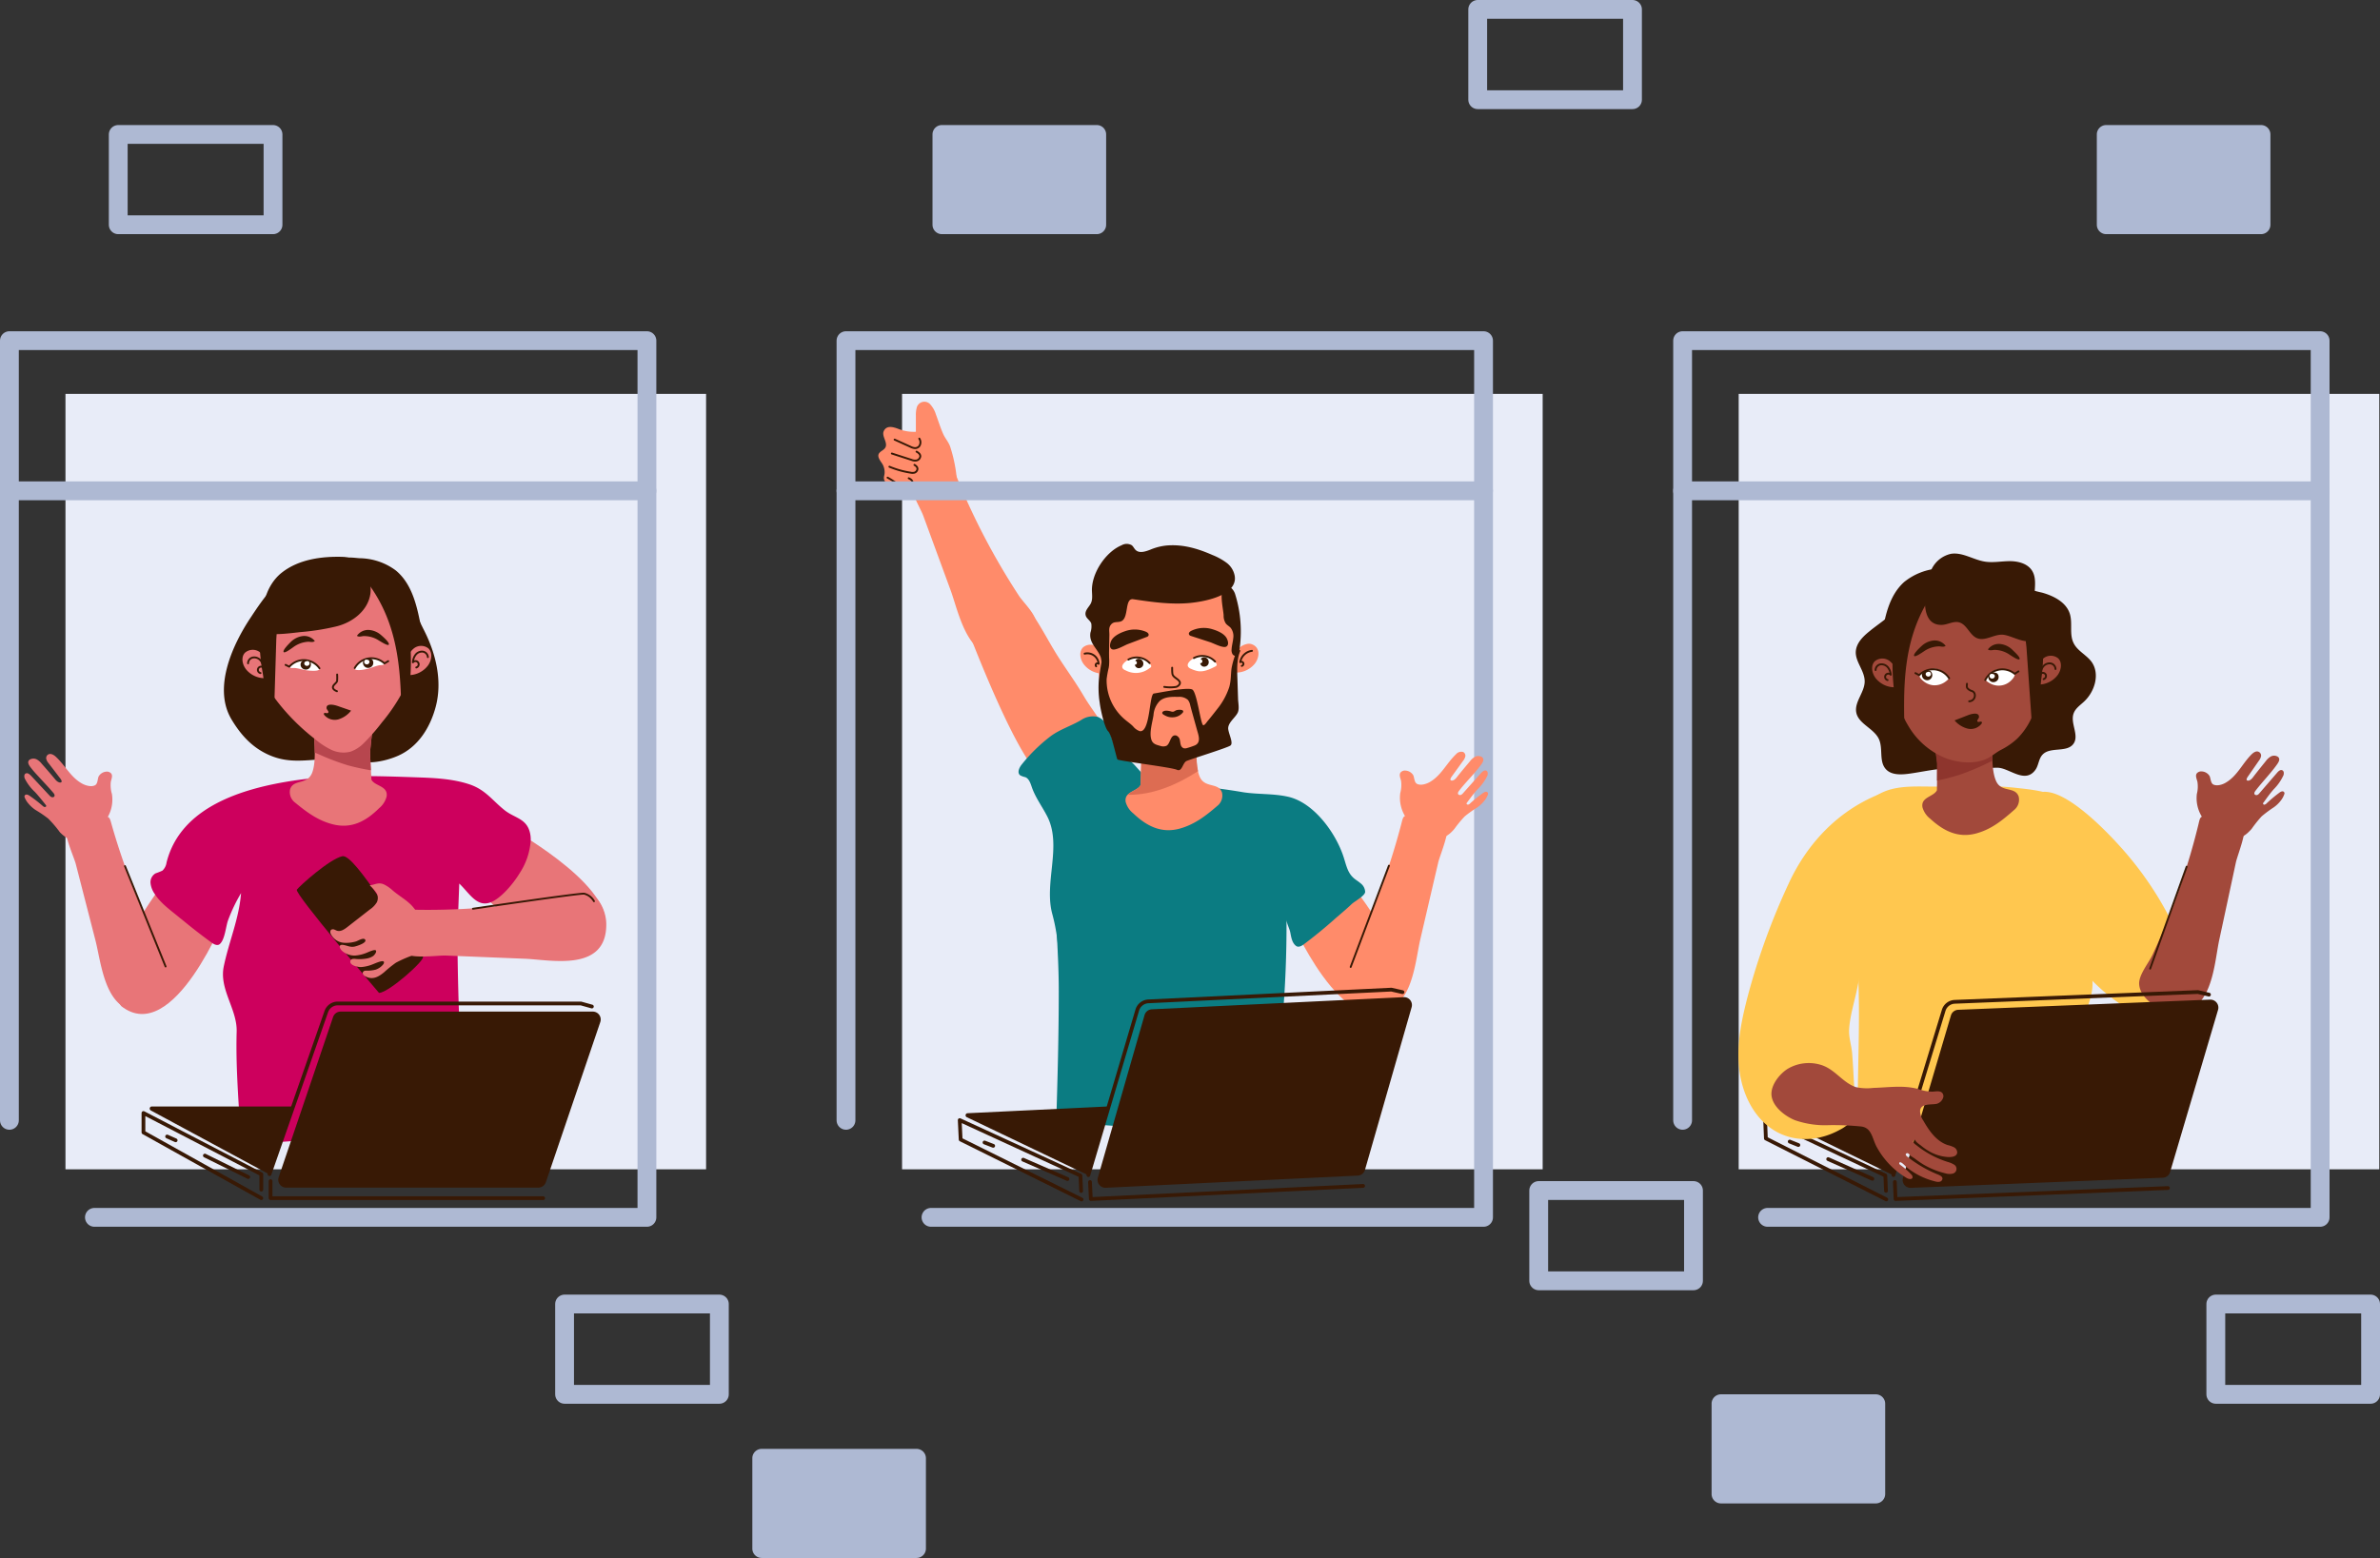 <svg xmlns="http://www.w3.org/2000/svg" viewBox="0 0 632.45 414.12"><rect x="0" y="0" width="632.45" height="414.12" fill="#333333" stroke="none"/><defs><style>.cls-1{fill:#e8ecf8;}.cls-10,.cls-2,.cls-7{fill:none;stroke-linecap:round;stroke-linejoin:round;}.cls-2{stroke:#aeb9d3;stroke-width:5px;}.cls-3{fill:#ffc74f;}.cls-4{fill:#a2493b;}.cls-5{fill:#381905;}.cls-6{fill:#8e352d;}.cls-10,.cls-7{stroke:#381905;}.cls-7{stroke-width:0.5px;}.cls-8{fill:#fff;}.cls-9{fill:#0db3f1;}.cls-11{fill:#e87578;}.cls-12{fill:#cd005d;}.cls-13{fill:#b7464e;}.cls-14{fill:#ff8b6a;}.cls-15{fill:#0b7c82;}.cls-16{fill:#dd6c52;}.cls-17{fill:#aeb9d3;}</style></defs><g id="Layer_2" data-name="Layer 2"><g id="OBJECTS"><rect class="cls-1" x="462.03" y="104.7" width="170.23" height="206.11"/><polyline class="cls-2" points="469.71 323.58 616.54 323.58 616.54 90.55 447.13 90.55 447.13 297.79"/><line class="cls-2" x1="616.54" y1="130.46" x2="447.13" y2="130.46"/><path class="cls-3" d="M579,249.1c1.61,3.69,3,7.64,2.68,11.66s-2.71,8.11-6.56,9.3-7.73-.63-11-2.74c-12.23-7.87-20.26-21.47-22.21-35.78-.77-5.71-7-18.75,0-20.87,6.54-2,18.91,11.35,22.59,15.58A89.33,89.33,0,0,1,579,249.1Z"/><path class="cls-3" d="M554,245.09c0,3.49-.19,7.24.85,10.39,1.19,3.59,1.69,6,.65,9.78-.92,3.39-2.51,6.69-2.26,10.29.51,7.28.35,14.66.18,22-.24,10.5-13.23,7.22-20.62,7.26l-21,.12c-2.54,0-16.1,1.7-17.53-.1a3,3,0,0,1-.43-2c-.5-12.34.31-24.8.12-37.16-.19-12-.91-24-1.25-36-.17-5.95-.05-12.64,4.22-16.78,4.46-4.35,10.91-3.82,16.63-3.81,7.37,0,14.61-.49,22,.32,6.16.68,13.42,1.26,16.27,7.69,1.46,3.3,1.59,7,1.7,10.61q.24,7.47.47,15C554,243.48,554,244.28,554,245.09Z"/><path class="cls-4" d="M588,216.73a8.53,8.53,0,0,0-1,0c-2.48.23-2.3.36-2.84,2.58q-1.71,7-4,13.92A185.15,185.15,0,0,1,572,253.79c-1.06,2.26-3.71,5.36-3.55,7.84.19,3.13,3.7,6,6.92,6.87,12.48,3.34,12.9-11.9,14.36-18.66s2.95-13.73,4.42-20.59c.44-2.06,3.5-9.36,1.86-10.75a4,4,0,0,0-1.66-.72A27.19,27.19,0,0,0,588,216.73Z"/><path class="cls-4" d="M597.63,221.06a7,7,0,0,1-1.21,1c-.47.31-1.85,1.14-2.51.78L590.43,221c-1.44-.79-2.86-1.07-4-2.25a9.37,9.37,0,0,1-2.65-7.7,8,8,0,0,0,.15-3.26c-.18-.75-.61-1.58-.17-2.21a1.54,1.54,0,0,1,1.32-.53,2.59,2.59,0,0,1,2.08,1.22c.3.61.28,1.89,1,2.26,1,.5,2.52,0,3.34-.52,3.05-1.8,4.4-5.11,6.84-7.51.49-.48,1.24-1,1.91-.64a1.09,1.09,0,0,1,.59,1.15,2.85,2.85,0,0,1-.58,1.2l-2.91,4.2c-.14.21-.53.78-.26,1s.79,0,1-.18a3,3,0,0,0,.67-.71c1.09-1.42,2.22-2.82,3.35-4.22a4.49,4.49,0,0,1,1.29-1.2,1.87,1.87,0,0,1,1.82,0c.85.53.33,1.42-.07,2-.58.83-1.22,1.63-1.87,2.41-1.31,1.57-2.7,3.09-3.94,4.71-.22.29-.43.71-.13,1a.68.68,0,0,0,.7.06,1.58,1.58,0,0,0,.51-.45l4.54-5.26c.29-.34.87-1.06,1.46-.85s.51,1,.37,1.37a12.85,12.85,0,0,1-2.57,3.69c-1,1.13-1.84,2.32-2.7,3.52a.32.32,0,0,0,.35.54,1,1,0,0,0,.44-.29,37.76,37.76,0,0,1,3.43-2.87c.32-.24.78-.47,1.12-.23a.54.54,0,0,1,.2.53,5.79,5.79,0,0,1-1,1.86,8.48,8.48,0,0,1-1.86,1.77,33,33,0,0,0-3.19,2.37,33,33,0,0,0-2.68,3.35A10,10,0,0,1,597.63,221.06Z"/><path class="cls-5" d="M496.62,167.93l.7-.57c2.78-2.18,5.92-4.16,8-7a33.3,33.3,0,0,1,7.94-7.11c1.52-1.1,3.55-2.14,5.16-1.18s1.67,2.93,1.35,4.61c-.46,2.37-1.61,4.54-2.38,6.83-1.24,3.66-.07,6.16.53,9.71q1.93,11.63,3.89,23.24c.29,1.76.57,3.65-.16,5.28-1.12,2.48-2.52,2.46-4.83,2.57-3.06.16-6.2.88-9.25,1.31-2.28.32-5,.5-6.5-1.25-1.79-2.08-.63-5.42-1.78-7.92-1.32-2.84-5.37-4-6-7-.59-2.84,2.19-5.38,2.22-8.28s-2.52-5.22-2.36-8C493.3,171,494.92,169.32,496.62,167.93Z"/><path class="cls-5" d="M533.32,174.93c-.14-3.1-.14-6.2-.48-9.29a16.92,16.92,0,0,0-1-5c-.4-.88-.8-1-1.52-1.5a9.79,9.79,0,0,1-2.44-3,2.31,2.31,0,0,1-.35-2c.38-.8,1.43-1,2.31-.91,2.51.15,4.14,1.42,6.33,2.39a49.53,49.53,0,0,0,6.5,1.91c3.1.87,6.39,2.55,7.36,5.63.78,2.51-.19,5.41,1,7.77,1,2.09,3.42,3.14,4.78,5,2.27,3.18.86,7.9-2,10.55-1,.95-2.28,1.79-2.76,3.11-1,2.61,1.57,5.88-.07,8.13-1.76,2.43-6.24.67-8.24,2.91-1,1.09-1,2.75-1.82,3.94-2.63,3.77-6.63-.1-9.66-.47-1.48-.18-3.41.46-4.63-.74-1.47-1.46-.13-3.44.86-4.75C532.83,191.49,533.72,183.56,533.32,174.93Z"/><path class="cls-4" d="M514.71,210.06l.09-7c0-1.09-2-14.59-3-14.14l17.89-7.76c-.3,4.93-.37,9.89-.24,14.83.08,3.37-.39,8.29.91,11.45a4.1,4.1,0,0,0,.57,1c1.65,2,4.6.81,5.49,3.25a3.51,3.51,0,0,1-1.2,3.61c-3,2.64-5.84,5-9.78,6.15-4.92,1.46-8.87-.49-12.47-3.79a5.85,5.85,0,0,1-2.1-3.07C510.37,211.85,513.83,211.82,514.71,210.06Z"/><path class="cls-6" d="M529.44,196c0,1.81-.06,4,0,6.24l-.86.39a62.51,62.51,0,0,1-7.74,3.27,55.94,55.94,0,0,1-6.11,1.59l0-4.42c0-1.09-2-14.59-3-14.14l17.89-7.76C529.38,186.12,529.31,191.08,529.44,196Z"/><path class="cls-4" d="M541,187.38a18.48,18.48,0,0,1-4.91,8.91,18.7,18.7,0,0,1-4.31,3c-1.31.67-2.41,1.69-3.7,2.32-3.34,1.64-7.9,1.15-11.24-.16a20.22,20.22,0,0,1-9.51-8.14,27.41,27.41,0,0,1-3.31-7.8,27.13,27.13,0,0,1-.58-7.3,62.59,62.59,0,0,1,1.05-11c.54-2.92,1-6,3.32-8.11a16.27,16.27,0,0,1,4.61-2.74,29.41,29.41,0,0,1,13.78-2.75c4.44.35,9.75,2.38,12.18,6.34a25.87,25.87,0,0,1,3.33,14.93C541.44,179.1,542.05,183.17,541,187.38Z"/><path class="cls-4" d="M540.75,178.54A6.94,6.94,0,0,1,543,175a3.13,3.13,0,0,1,3.94,0c1.19,1.19.78,3.28-.26,4.59a6.43,6.43,0,0,1-5.07,2.37"/><path class="cls-7" d="M546.22,177.83a1.57,1.57,0,0,0-1.32-1.49,2.17,2.17,0,0,0-1.92.78,3.61,3.61,0,0,0-.77,2,.9.9,0,0,1,1.38.13.89.89,0,0,1-.53,1.27"/><path class="cls-4" d="M504.43,179.25a7,7,0,0,0-2.29-3.55,3.15,3.15,0,0,0-3.95.08c-1.17,1.2-.74,3.28.32,4.58a6.41,6.41,0,0,0,5.09,2.32"/><path class="cls-7" d="M498.41,178.1a1.57,1.57,0,0,1,1.3-1.51,2.19,2.19,0,0,1,1.94.76,3.6,3.6,0,0,1,.79,2,.86.86,0,1,0-.84,1.41"/><path class="cls-5" d="M542.73,169.17a48.1,48.1,0,0,1-.3,11.43l-2,18.8-1.92-27.25c-.12-1.59-1.65-11.93-.5-12.39C540.31,158.82,542.55,167.85,542.73,169.17Z"/><path class="cls-5" d="M514.06,157.09c-9.07,12.53-8.17,26.71-7.94,39a61.63,61.63,0,0,1-.24-38.54"/><path class="cls-8" d="M514.28,177.78a3.4,3.4,0,0,1,.46.06,4.29,4.29,0,0,1,1.78.93,6.07,6.07,0,0,1,1.19,1.07c.37.54-.16.89-.6,1.25a4.89,4.89,0,0,1-3.33,1.06,4.79,4.79,0,0,1-2.62-1.07c-.7-.57-1.68-1.53-.59-2.2A6.92,6.92,0,0,1,514.28,177.78Z"/><path class="cls-7" d="M509,178.92l1,.54a5.21,5.21,0,0,1,4.18-1.53,5.13,5.13,0,0,1,3.77,2.35"/><path class="cls-5" d="M513.23,178.64a1.4,1.4,0,0,1-.57,2.07,1.43,1.43,0,0,1-1.69-.49c-.4-.58-.32-1.59.4-1.82C511.92,178.21,512.88,178,513.23,178.64Z"/><path class="cls-8" d="M512.07,178.67a.55.55,0,0,0-.35.59.68.68,0,0,0,.47.54.72.72,0,0,0,.76-.19.65.65,0,0,0,.1-.76.61.61,0,0,0-.72-.26"/><path class="cls-8" d="M531,177.88a3.69,3.69,0,0,0-.45.11,4.45,4.45,0,0,0-1.67,1.11,6.28,6.28,0,0,0-1.06,1.19c-.32.58.24.87.72,1.18a4.67,4.67,0,0,0,5.92-.63c.63-.64,1.51-1.7.35-2.25A7.06,7.06,0,0,0,531,177.88Z"/><path class="cls-7" d="M536.37,178.46l-1,.65a5.07,5.07,0,0,0-7.82,1.65"/><path class="cls-5" d="M528.53,179.27a1.4,1.4,0,0,0,.78,2,1.44,1.44,0,0,0,1.64-.66c.33-.61.14-1.61-.6-1.77C529.79,178.7,528.8,178.6,528.53,179.27Z"/><path class="cls-8" d="M529.69,179.18a.55.55,0,0,1,.41.55.7.7,0,0,1-.41.58.76.76,0,0,1-.78-.1.68.68,0,0,1-.18-.76.6.6,0,0,1,.69-.32"/><path class="cls-5" d="M534.68,172.64a5.44,5.44,0,0,0-3.25-1.47,3.58,3.58,0,0,0-3.17,1.45c.44.37,1.1.19,1.67.13a7.18,7.18,0,0,1,4.2,1.34c.37.21,2.36,1.63,2.55,1.07S535,173,534.68,172.64Z"/><path class="cls-5" d="M510.6,171.75a5.45,5.45,0,0,1,3.24-1.5,3.62,3.62,0,0,1,3.18,1.41c-.44.38-1.09.21-1.67.15a7.23,7.23,0,0,0-4.18,1.38c-.37.22-2.35,1.66-2.54,1.11S510.25,172.06,510.6,171.75Z"/><path class="cls-5" d="M523,190.09l-3.6,1.4a6.76,6.76,0,0,0,3.46,2.18,3.61,3.61,0,0,0,3.7-1.3.44.44,0,0,0,.11-.34c-.12-.48-.81,0-1.08-.16-.47-.32.27-.83.3-1.27C525.94,189.14,523.69,189.81,523,190.09Z"/><path class="cls-7" d="M522.69,181.75c0,.48-.16.9.2,1.27a2.58,2.58,0,0,0,1.09.65,1.13,1.13,0,0,1,.8,1,1.54,1.54,0,0,1-1.5,1.74"/><path class="cls-5" d="M511.58,158.43c-.3,3.84.47,7.73,4.34,7.67,1.59,0,3.14-1.08,4.67-.68,2.1.55,2.8,3.42,4.81,4.22s4.19-.84,6.37-.94c2.75-.12,7.06,3.48,9.3.65,2-2.56,0-6.68-.36-9.37s.79-5.94-.74-8.32c-1.2-1.87-3.65-2.5-5.88-2.5s-4.45.47-6.65.12c-3.07-.49-5.93-2.55-9-2.07A7.53,7.53,0,0,0,513,152,24,24,0,0,0,511.58,158.43Z"/><path class="cls-5" d="M500,169.36c.83-5.18,1.91-11,6-14.66a16.41,16.41,0,0,1,9.43-3.61c1.41-.13,5.42-1,4.69,1-1,2.79-5.6,4.31-7.84,5.83-2,1.38-3.39,3.55-4.82,5.56C505.7,166,503.05,168.57,500,169.36Z"/><polygon class="cls-9" points="496.26 227.12 496.26 227.12 496.26 227.12 496.26 227.12"/><path class="cls-5" d="M471.2,295.63l37.58-1.51c-.9,2.44-4.54,14.63-5.65,18.22l-.15,0-32-15.62A.56.56,0,0,1,471.2,295.63Z"/><path class="cls-5" d="M507.74,315.74l67-2.69a2.11,2.11,0,0,0,1.93-1.51l12.75-43.13a2.12,2.12,0,0,0-2.11-2.7l-66.95,2.7a2.1,2.1,0,0,0-1.93,1.51l-12.75,43.13A2.1,2.1,0,0,0,507.74,315.74Z"/><polyline class="cls-10" points="503.53 314.18 503.71 318.71 576.1 315.79"/><polyline class="cls-10" points="501.17 316.54 501 312.45 469.05 297.45 469.26 302.62 501.26 318.81"/><path class="cls-10" d="M587,264.38l-2.94-.69-64.61,2.6a3.21,3.21,0,0,0-2.95,2.28l-13.35,43.77"/><line class="cls-10" x1="497.56" y1="313.34" x2="485.81" y2="308.1"/><line class="cls-10" x1="477.89" y1="304.36" x2="475.59" y2="303.44"/><line class="cls-7" x1="581.07" y1="230.37" x2="571.37" y2="257.47"/><path class="cls-3" d="M468.53,298.17C464.31,294,462.3,288,462,282.09s1-11.78,2.49-17.5a181.38,181.38,0,0,1,11-30.12c4.85-10.3,12.78-18.74,23.45-23.18,2.08-.87,4.9-1.4,6.26.4,1,1.37.59,3.31.09,4.95-4.63,15.35-8.6,30.36-11.77,46.08-.71,3.5-1.9,7.21-2.14,10.78-.15,2.18.6,4.22.79,6.4.27,3.16.39,6.33.59,9.49.14,2.38,1.51,4.54.37,6.9a9.72,9.72,0,0,1-4.2,4C482.25,304,474.2,303.75,468.53,298.17Z"/><path class="cls-4" d="M517,311.89a3.65,3.65,0,0,0,1.88.07,1.3,1.3,0,0,0,.36-2.41,6.19,6.19,0,0,0-1.61-.68,25.44,25.44,0,0,1-8.3-4.41c-.3-.24-1.11-.72-.87-1.19a.51.51,0,0,1,.51-.26c0,.47,1.17,1.23,1.53,1.51a15,15,0,0,0,2,1.41,11.39,11.39,0,0,0,5,1.61c.9.06,2.53,0,2.6-1.22a1.6,1.6,0,0,0-.91-1.39,7.77,7.77,0,0,0-1.64-.57c-3-1-4.92-3.8-6.48-6.53a4.65,4.65,0,0,1-.84-2.55c.18-2.12,3-1.55,4.43-1.88a2.48,2.48,0,0,0,1.73-1.71,1.29,1.29,0,0,0-.39-1.3c-.64-.51-1.66-.26-2.54-.22a11.42,11.42,0,0,1-3.69-.69c-3.91-1.09-7.95-.42-11.93-.31a14.34,14.34,0,0,1-4.63-.19c-3.69-1.24-5.62-4.93-9.58-6a11,11,0,0,0-8.56,1.11c-2.17,1.35-4.62,4.39-4.31,7.14.34,3,3.65,5.48,6.17,6.51a24.31,24.31,0,0,0,9.18,1.33,74.62,74.62,0,0,1,8.46.36c2.86.34,2.92,3.21,4.14,5.44a21.52,21.52,0,0,0,8,8.27c.51.3,1.37.44,1.52-.14a1,1,0,0,0-.34-.82,18.81,18.81,0,0,0-2.93-2.55c-.16-.13-.33-.31-.27-.5.26-.72,1.59.77,1.81,1a19.61,19.61,0,0,0,2.44,1.73,19.19,19.19,0,0,0,5.35,2.18,2.45,2.45,0,0,0,1.17.07.91.91,0,0,0,.72-.83c0-.49-.54-.79-1-1a33,33,0,0,1-8.45-4.92c-.17-.15-.36-.36-.3-.58a.45.45,0,0,1,.65-.19c.25.15.4.45.64.63s.76.49,1.13.75a26.67,26.67,0,0,0,2.33,1.6A21.38,21.38,0,0,0,517,311.89Z"/><rect class="cls-1" x="17.4" y="104.7" width="170.23" height="206.11"/><path class="cls-11" d="M45.58,232l14.56,10.76s-14,35.7-27.95,24.65l-.81-1.17C25.72,256.27,45.58,232,45.58,232Z"/><path class="cls-11" d="M134.78,219.63l-9.43,15.45s26.4,27.81,35.17,12.31l.31-1.39C162.32,234.63,134.78,219.63,134.78,219.63Z"/><path class="cls-12" d="M48.37,244.44q3.83,3.18,7.86,6.11c.63.46,1.51.91,2.12.43,1.4-1.09,1.66-4.73,2.24-6.32a43.56,43.56,0,0,1,3.47-7.26c-.55,6.92-3.23,12.86-4.6,19.5-1.26,6.1,3.61,11.35,3.43,17.34-.21,7.3.24,14.66.7,22,.67,10.48,13.52,6.68,20.91,6.43l21-.73c2.54-.09,16.16,1.05,17.52-.81a3,3,0,0,0,.34-2c-.88-16.1-1.67-32.09-1.79-48.2,0-4.87.27-10.38.47-16.08,2.67,2.55,4.54,6.14,8,5.11,2.93-.88,6.43-5.18,8-7.79a18,18,0,0,0,3-9,8.57,8.57,0,0,0-.14-1.51c-.81-4.1-4-4.12-6.73-6.24-3.4-2.68-5.14-5.56-9.61-7s-9.2-1.64-13.88-1.8c-10.93-.38-21.92-.75-32.73.88-13.57,2.06-30,7-33.69,21.76a3.63,3.63,0,0,1-1.1,2.16,18.35,18.35,0,0,1-1.83.73A2.72,2.72,0,0,0,40,234.73a6.13,6.13,0,0,0,1.07,2.82c1.62,2.59,4.46,4.54,6.78,6.49Z"/><path class="cls-5" d="M100.72,263.92s-22.57-26.45-21.84-27.44,8.68-8.14,12.09-8.89,15.67,21.23,21.41,26.69C113.19,255.05,103.3,263.89,100.72,263.92Z"/><path class="cls-11" d="M107.83,244.94a9.16,9.16,0,0,1,.29-1c.85-2.35.93-2.14,3.21-2.11q7.23.09,14.48-.39a186.48,186.48,0,0,0,21.9-2.78c2.46-.47,6.11-2.26,8.48-1.49,3,1,4.89,5.08,4.92,8.42.13,12.92-14.74,9.53-21.64,9.25l-21-.85c-2.11-.08-9.94,1.06-10.87-.88a4.09,4.09,0,0,1-.29-1.79A27.46,27.46,0,0,1,107.83,244.94Z"/><path class="cls-11" d="M110.07,253.65a7.15,7.15,0,0,0,1.28-.92c.42-.38,1.57-1.5,1.39-2.23-.33-1.28-.65-2.56-1-3.84-.4-1.6-.32-3-1.17-4.45-1.5-2.48-4-3.64-6.16-5.47a9.76,9.76,0,0,0-2.39-1.66c-1.5-.65-2.37.09-3.78.26A9.11,9.11,0,0,1,99.79,237a2.63,2.63,0,0,1,.35,2.83,6.07,6.07,0,0,1-1.82,1.89l-6,4.68c-.79.62-1.77,1.28-2.73,1-.28-.08-.54-.25-.82-.34a.84.84,0,0,0-.84.14,1,1,0,0,0-.07.94,4.19,4.19,0,0,0,3.74,2.47,9,9,0,0,0,3-.37c.5-.14,2-1.15,2.45-.46.52.85-2.23,1.69-2.75,1.81-1.21.27-1.9-.22-3-.41-1.54-.27-1.06,1-.32,1.64A5.08,5.08,0,0,0,94.29,254a9.93,9.93,0,0,0,2.87-.64c.46-.15,2.4-1.14,2.72-.72s-.5,1.37-.79,1.52a4.3,4.3,0,0,1-1.72.63,10.47,10.47,0,0,1-2.85.1,2.75,2.75,0,0,0-.81,0,.77.77,0,0,0-.6.5c-.32,1.25,2.07,1.69,2.86,1.66a10.1,10.1,0,0,0,3.1-.74c.57-.2,3.64-1.68,2.84-.07a4.43,4.43,0,0,1-2.11,1.51,9.61,9.61,0,0,1-2.51.26,1,1,0,0,0-.74.22.66.66,0,0,0-.06.77,1.46,1.46,0,0,0,.62.53c1.94,1.05,3.55.08,5-1.13a32.81,32.81,0,0,1,3.09-2.5,32,32,0,0,1,3.92-1.76A8.86,8.86,0,0,0,110.07,253.65Z"/><path class="cls-11" d="M25.76,216.86c.34,0,.68,0,1,0,2.49.14,2.32.27,2.95,2.47q2,7,4.54,13.75a187,187,0,0,0,9,20.18c1.15,2.21,3.92,5.2,3.87,7.68-.07,3.14-3.46,6.15-6.64,7.14-12.34,3.84-13.38-11.36-15.1-18.06l-5.25-20.4c-.53-2-3.87-9.21-2.29-10.66a4.13,4.13,0,0,1,1.63-.79A27.84,27.84,0,0,1,25.76,216.86Z"/><path class="cls-11" d="M16.29,221.58a7.53,7.53,0,0,0,1.26,1c.48.29,1.89,1.06,2.53.68l3.4-2c1.42-.85,2.82-1.18,3.93-2.41a9.36,9.36,0,0,0,2.33-7.8,8.15,8.15,0,0,1-.29-3.25c.16-.75.56-1.6.09-2.21a1.54,1.54,0,0,0-1.34-.48,2.58,2.58,0,0,0-2,1.3c-.28.62-.2,1.9-.94,2.31-1,.54-2.52.06-3.36-.39-3.12-1.68-4.59-4.93-7.13-7.24-.51-.45-1.28-.9-1.94-.56a1.11,1.11,0,0,0-.54,1.18,2.79,2.79,0,0,0,.63,1.17L16,206.9c.16.21.56.76.3,1s-.78,0-1-.14a3.23,3.23,0,0,1-.7-.68c-1.14-1.38-2.33-2.73-3.52-4.08a4.34,4.34,0,0,0-1.33-1.15,1.94,1.94,0,0,0-1.83.05c-.82.57-.26,1.44.16,2,.61.81,1.28,1.57,2,2.33,1.37,1.52,2.82,3,4.12,4.55.24.28.46.7.17,1a.68.68,0,0,1-.69.08,1.51,1.51,0,0,1-.54-.42l-4.74-5.08c-.31-.33-.92-1-1.5-.79s-.47,1-.31,1.38a12.68,12.68,0,0,0,2.72,3.59c1,1.09,1.92,2.24,2.84,3.4a.43.43,0,0,1,.13.35.4.4,0,0,1-.46.21,1.06,1.06,0,0,1-.46-.27,38.32,38.32,0,0,0-3.54-2.74c-.32-.21-.8-.43-1.12-.18a.54.54,0,0,0-.19.54,5.75,5.75,0,0,0,1.11,1.82,8.5,8.5,0,0,0,1.93,1.69,31.56,31.56,0,0,1,3.28,2.24,32,32,0,0,1,2.81,3.24C15.81,221.09,16,221.34,16.29,221.58Z"/><path class="cls-5" d="M94,170.6,91,194c-.22,1.78-.43,3.67.37,5.27,2.51,5,10.23,3.44,14.33,1.65,5.4-2.35,8.59-7.49,10.07-13,1.84-6.87.09-14.12-3.06-20.34-1.48-2.91-3-6.54-5.19-9a48.07,48.07,0,0,0-9.72-8.09c-1.56-1-3.64-2-5.21-1s-1.55,3-1.16,4.66c.56,2.35,1.79,4.48,2.66,6.73C95.51,164.48,94.44,167,94,170.6Z"/><path class="cls-5" d="M61.14,190.54c.12.24.26.48.4.72,2.41,4,5.31,7.27,9.62,9.27s8,1.77,12.57,1.42c1.22-.1,2.62-.31,3.22-1.37.78-1.39-.39-3-1.4-4.24-5.69-6.91-6.91-14.8-6.85-23.43,0-3.11-.12-6.21.1-9.31a17.07,17.07,0,0,1,.82-5c.36-.89.76-1,1.46-1.56a9.86,9.86,0,0,0,2.32-3.11,2.33,2.33,0,0,0,.26-2c-.4-.78-1.47-.9-2.34-.81-6.59.66-11.45,8.1-14.78,13.14C61.86,171.3,56.83,182.31,61.14,190.54Z"/><path class="cls-11" d="M98.7,207.25l-.37-6.95c0-1.1,1.41-14.66,2.45-14.26l-18.19-7c.49,4.92.76,9.87.84,14.81,0,3.37.71,8.27-.45,11.47a3.75,3.75,0,0,1-.54,1c-1.56,2.09-4.56,1-5.35,3.48a3.51,3.51,0,0,0,1.35,3.56c3.07,2.51,6,4.73,10,5.75,5,1.26,8.85-.85,12.31-4.29a5.93,5.93,0,0,0,2-3.16C103.11,208.86,99.65,209,98.7,207.25Z"/><path class="cls-13" d="M83.43,193.82c0,1.81.22,4.05.22,6.24l.88.35a65.3,65.3,0,0,0,7.86,3,59.13,59.13,0,0,0,6.18,1.34l-.24-4.41c0-1.1,1.41-14.66,2.45-14.26l-18.19-7C83.08,183.93,83.35,188.88,83.43,193.82Z"/><path class="cls-11" d="M72.79,185.27c.32.44.64.85.93,1.24a56.4,56.4,0,0,0,10.06,10,20.14,20.14,0,0,0,4.3,2.81,7.55,7.55,0,0,0,5,.5,9.31,9.31,0,0,0,3.69-2.39,53.27,53.27,0,0,0,4.74-5.43,48,48,0,0,0,5-7.23,18.33,18.33,0,0,0,2.09-9.74,62.28,62.28,0,0,0-1.5-11c-.66-2.9-1.25-6-3.64-8a16.41,16.41,0,0,0-4.71-2.55,29.38,29.38,0,0,0-13.89-2.19c-4.42.52-9.64,2.76-11.91,6.82a25.9,25.9,0,0,0-2.73,15.05c.27,2.51-.07,5.1.26,7.59A10.58,10.58,0,0,0,72.79,185.27Z"/><path class="cls-11" d="M71.42,176.81a7,7,0,0,0-2.4-3.48,3.14,3.14,0,0,0-3.94.19c-1.14,1.24-.65,3.31.45,4.57a6.4,6.4,0,0,0,5.15,2.17"/><path class="cls-7" d="M65.92,176.32a1.57,1.57,0,0,1,1.26-1.54,2.16,2.16,0,0,1,2,.7,3.61,3.61,0,0,1,.84,2,.86.86,0,1,0-.79,1.43"/><path class="cls-11" d="M107.73,176.06a7,7,0,0,1,2.16-3.64,3.13,3.13,0,0,1,3.94-.08c1.22,1.15.88,3.25-.13,4.59a6.43,6.43,0,0,1-5,2.52"/><path class="cls-7" d="M113.7,174.66a1.57,1.57,0,0,0-1.36-1.45,2.13,2.13,0,0,0-1.9.84,3.53,3.53,0,0,0-.71,2,.86.86,0,1,1,.89,1.37"/><path class="cls-5" d="M69.07,167.52a48.18,48.18,0,0,0,.75,11.42l2.76,18.7q.42-13.65.83-27.3c0-1.6,1.16-12,0-12.41C71.06,157.09,69.19,166.2,69.07,167.52Z"/><path class="cls-5" d="M97.22,154.3c9.57,12.16,9.24,26.36,9.51,38.66a61.75,61.75,0,0,0-1.31-38.52"/><path class="cls-8" d="M97.8,174.88a3,3,0,0,0-.45.08,4.36,4.36,0,0,0-1.73,1c-.38.34-1.21,1-1.35,1.54-.32,1.18,3.3.34,3.9.15.88-.28,1.75-.63,2.65-.83.22,0,1.14-.06,1.25-.22.24-.34-.27-.72-.51-.85A7,7,0,0,0,97.8,174.88Z"/><path class="cls-7" d="M103.16,175.74l-1,.6a5.06,5.06,0,0,0-7.89,1.23"/><path class="cls-5" d="M96.64,175.44a1.41,1.41,0,0,0,.67,2A1.43,1.43,0,0,0,99,176.9c.37-.59.23-1.6-.49-1.8C97.93,175,97,174.79,96.64,175.44Z"/><path class="cls-8" d="M97.8,175.41a.55.55,0,0,1,.38.58.69.69,0,0,1-.44.56.75.75,0,0,1-.77-.15.67.67,0,0,1-.14-.76.61.61,0,0,1,.71-.29"/><path class="cls-8" d="M81.13,175.32a2.38,2.38,0,0,1,.46,0,4.16,4.16,0,0,1,1.82.84c.42.3,1.31.89,1.5,1.39.44,1.14-3.24.68-3.86.55-.9-.19-1.8-.44-2.72-.55-.23,0-1.14.06-1.27-.09-.28-.31.19-.73.42-.89A7,7,0,0,1,81.13,175.32Z"/><path class="cls-7" d="M75.89,176.73l1,.49a5.07,5.07,0,0,1,8,.41"/><path class="cls-5" d="M82.34,175.76a1.41,1.41,0,0,1-.46,2.09,1.43,1.43,0,0,1-1.72-.39,1.23,1.23,0,0,1,.31-1.85C81,175.4,82,175.14,82.34,175.76Z"/><path class="cls-8" d="M81.18,175.85a.56.56,0,0,0-.32.61.68.68,0,0,0,.5.51.73.73,0,0,0,.75-.22.66.66,0,0,0,.06-.77.61.61,0,0,0-.73-.22"/><path class="cls-5" d="M77.24,170.66a5.52,5.52,0,0,1,3.2-1.59,3.58,3.58,0,0,1,3.22,1.32c-.43.39-1.09.23-1.66.19a7.3,7.3,0,0,0-4.15,1.51c-.36.23-2.29,1.73-2.5,1.18S76.91,171,77.24,170.66Z"/><path class="cls-5" d="M101.27,168.81a5.5,5.5,0,0,0-3.3-1.37A3.62,3.62,0,0,0,94.85,169c.45.36,1.1.16,1.67.08a7.16,7.16,0,0,1,4.24,1.22c.38.2,2.41,1.56,2.58,1S101.63,169.11,101.27,168.81Z"/><path class="cls-5" d="M89.65,187.63l3.65,1.26a6.78,6.78,0,0,1-3.37,2.32,3.63,3.63,0,0,1-3.75-1.15.49.49,0,0,1-.12-.34c.1-.48.81,0,1.07-.21.46-.33-.3-.81-.35-1.25C86.65,186.8,88.92,187.38,89.65,187.63Z"/><path class="cls-7" d="M89.59,179.29a14,14,0,0,1,0,1.59c0,.43-.45.73-.73,1.06a1.27,1.27,0,0,0-.4.72c0,.54.57.88,1.08,1.07"/><path class="cls-5" d="M98.45,155.9a9.4,9.4,0,0,1,0,1.76c-.59,4.69-4.86,7.85-9.18,8.87A62.51,62.51,0,0,1,80,168c-1.09.09-7.93,1.06-8.49.2-3.14-4.8-1.18-12.37,3.31-15.94s10.58-4.42,16.32-4.24C95.27,148.14,98.16,151.9,98.45,155.9Z"/><path class="cls-5" d="M111.75,166c-1-5.13-2.34-10.92-6.61-14.4a16.41,16.41,0,0,0-9.57-3.22c-1.41-.08-5.45-.78-4.64,1.19,1.14,2.75,5.76,4.08,8.06,5.51,2.1,1.3,3.53,3.42,5.05,5.37C105.93,162.87,108.68,165.33,111.75,166Z"/><polygon class="cls-9" points="117.83 223.56 117.83 223.56 117.82 223.56 117.83 223.56"/><path class="cls-5" d="M40.34,294.11H78c-1,2.4-5.13,14.43-6.38,18l-.15,0L40.07,295.16A.56.56,0,0,1,40.34,294.11Z"/><path class="cls-5" d="M76.05,315.68h67a2.12,2.12,0,0,0,2-1.43l14.47-42.58a2.1,2.1,0,0,0-2-2.78h-67a2.1,2.1,0,0,0-2,1.42L74.06,312.9A2.1,2.1,0,0,0,76.05,315.68Z"/><polyline class="cls-10" points="71.9 313.95 71.9 318.48 144.34 318.48"/><polyline class="cls-10" points="69.44 316.21 69.44 312.12 38.12 295.84 38.12 301.01 69.44 318.48"/><path class="cls-10" d="M157.28,267.54l-2.91-.81H89.71a3.22,3.22,0,0,0-3,2.16l-15.09,43.2"/><line class="cls-10" x1="65.97" y1="312.87" x2="54.44" y2="307.16"/><line class="cls-10" x1="46.68" y1="303.1" x2="44.41" y2="302.09"/><path class="cls-7" d="M125.68,241.55s28.7-4.23,29.57-4a4.13,4.13,0,0,1,2.59,2"/><line class="cls-7" x1="33.21" y1="230.22" x2="44" y2="256.9"/><polyline class="cls-2" points="25.09 323.58 171.91 323.58 171.91 90.55 2.5 90.55 2.5 297.79"/><line class="cls-2" x1="171.91" y1="130.46" x2="2.5" y2="130.46"/><rect class="cls-1" x="239.71" y="104.7" width="170.23" height="206.11"/><polyline class="cls-2" points="247.4 323.58 394.23 323.58 394.23 90.55 224.81 90.55 224.81 297.79"/><path class="cls-14" d="M295.61,197.72c-5.43,3.15-10.83,6.43-16.29,9.5-6,2.54-20.5-35.65-22.12-39.65a17.37,17.37,0,0,1-1.52-5.33c-.35-5.39,6.21-8.57,10.81-6.62,2.55,1.08,4.49,3.22,6.21,5.39,3.34,4.22,5.54,8.9,8.39,13.4,2.29,3.61,4.81,7,7,10.77C290.67,189.47,293.89,193,295.61,197.72Z"/><path class="cls-14" d="M249.68,123.79c.34-.05.68-.08,1-.1,2.49-.11,2.33,0,3.18,2.16q2.67,6.72,5.89,13.23a184.65,184.65,0,0,0,10.95,19.17c1.37,2.1,4.42,4.79,4.62,7.26.24,3.14-2.83,6.47-5.9,7.78-11.89,5.05-14.44-10-16.83-16.46l-7.26-19.78c-.73-2-4.78-8.77-3.34-10.38a4,4,0,0,1,1.54-.94A27.82,27.82,0,0,1,249.68,123.79Z"/><path class="cls-15" d="M308.39,211q-3.42-3.78-6.83-7.58c-1.65-1.83-4.4-3.2-5.45-5.41-.64-1.34-.91-2.83-1.46-4.21a5.34,5.34,0,0,0-2.88-3.23,5.59,5.59,0,0,0-4.52.85c-2.68,1.57-5.56,2.43-8.06,4.27a44,44,0,0,0-7.65,7.48c-.7.85-1.32,2.23-.45,2.91a5.35,5.35,0,0,0,1.39.5c1,.43,1.37,1.66,1.73,2.71,1,2.86,2.9,5.31,4.22,8,3.75,7.77-1.08,17.51,1.23,25.76a49.23,49.23,0,0,1,1.67,13"/><path class="cls-14" d="M356.76,232.18l-14.31,11.09s14.82,35.37,28.52,24l.78-1.18C377.19,256,356.76,232.18,356.76,232.18Z"/><path class="cls-15" d="M281.35,263.41c0,11.58-.31,23.15-.67,34.72l57.15,4.23a7.11,7.11,0,0,0,2.41-5.54c.34-8.45-.19-17,.54-25.43q1.16-13.42,1.09-26.91c0,.86.82,2.39,1,3.35.25,1.23.44,2.79,1.55,3.61.62.47,1.49,0,2.11-.48q4-3,7.72-6.29l.46-.41c1.49-1.31,3-2.54,4.44-3.91.83-.8,3.56-2.21,3.62-3.27a3,3,0,0,0-1.24-2.31c-.68-.6-1.49-1-2.13-1.69-1.3-1.31-1.71-3.23-2.27-5-2-6.46-7.89-14.71-14.8-16.29-3.9-.89-8-.6-11.93-1.2a169.21,169.21,0,0,0-26.62-2.41c-6.53,0-13.55,1.28-18.08,6-4.19,4.35-5.4,10.76-5.45,16.79C280.18,241.85,281.36,252.53,281.35,263.41Z"/><path class="cls-14" d="M376.24,216.58c-.35,0-.69,0-1,0-2.48.19-2.31.33-2.89,2.53q-1.83,7-4.22,13.86a184.46,184.46,0,0,1-8.51,20.37c-1.1,2.25-3.79,5.29-3.68,7.78.14,3.13,3.6,6.07,6.8,7,12.42,3.56,13.11-11.67,14.68-18.4s3.18-13.68,4.78-20.52c.47-2,3.66-9.29,2-10.71a4.15,4.15,0,0,0-1.65-.75A27,27,0,0,0,376.24,216.58Z"/><path class="cls-14" d="M385.8,221.07a7.07,7.07,0,0,1-1.23,1c-.47.3-1.86,1.1-2.51.74l-3.45-1.95c-1.43-.81-2.84-1.12-4-2.31a9.39,9.39,0,0,1-2.51-7.75,8.17,8.17,0,0,0,.21-3.26c-.18-.75-.59-1.58-.13-2.2a1.48,1.48,0,0,1,1.32-.51,2.57,2.57,0,0,1,2.06,1.25c.29.61.25,1.9,1,2.28,1,.52,2.51,0,3.34-.46,3.08-1.75,4.48-5,7-7.4a1.83,1.83,0,0,1,1.92-.61,1.11,1.11,0,0,1,.57,1.17,2.88,2.88,0,0,1-.6,1.18c-1,1.39-2,2.77-3,4.15-.15.21-.54.77-.28,1s.79,0,1-.16a3.42,3.42,0,0,0,.67-.7c1.11-1.41,2.27-2.78,3.43-4.16a4.37,4.37,0,0,1,1.31-1.18,1.87,1.87,0,0,1,1.82,0c.84.55.3,1.43-.11,2-.59.82-1.25,1.6-1.91,2.38-1.34,1.54-2.75,3-4,4.63-.23.29-.44.72-.15,1a.7.7,0,0,0,.7.07,1.59,1.59,0,0,0,.52-.44l4.63-5.19c.29-.33.89-1,1.47-.82s.5,1,.35,1.38a12.74,12.74,0,0,1-2.64,3.64c-1,1.11-1.87,2.29-2.75,3.47a.45.45,0,0,0-.13.35c.05.17.29.24.47.2a.93.93,0,0,0,.44-.28,36.65,36.65,0,0,1,3.49-2.81c.31-.23.78-.45,1.11-.21a.53.53,0,0,1,.2.53,5.84,5.84,0,0,1-1.06,1.85,8.67,8.67,0,0,1-1.89,1.73,31.65,31.65,0,0,0-3.24,2.32,30.64,30.64,0,0,0-2.73,3.3A10,10,0,0,1,385.8,221.07Z"/><path class="cls-14" d="M303.09,208.65l.21-7c0-1.1-1.75-14.62-2.78-14.2l18-7.45c-.38,4.93-.54,9.89-.5,14.83,0,3.37-.53,8.28.71,11.46a4.37,4.37,0,0,0,.56,1c1.61,2,4.58.9,5.43,3.35a3.5,3.5,0,0,1-1.26,3.59c-3,2.58-5.92,4.87-9.88,6-4.95,1.38-8.87-.64-12.4-4a5.88,5.88,0,0,1-2.06-3.11C298.72,210.36,302.18,210.4,303.09,208.65Z"/><path class="cls-16" d="M303.3,201.69l-.21,7c-.63,1.2-2.45,1.56-3.39,2.57,6.66.1,13-2.64,18.66-6.28-.69-3.1-.29-7.16-.31-10.07,0-4.94.12-9.9.5-14.83l-18,7.45C301.55,187.07,303.26,200.59,303.3,201.69Z"/><path class="cls-14" d="M327.44,186.14c-.49,3.57-1.1,7.32-3.4,10.1a13.25,13.25,0,0,1-6.73,4,39.38,39.38,0,0,1-7.89,1.11c-3,.21-6.17.36-8.62-1.31a11.43,11.43,0,0,1-3.21-3.76c-6-10.05-7.16-22.28-4.74-33.61a18.55,18.55,0,0,1,2.78-7.13,14.05,14.05,0,0,1,6.83-4.81,27.19,27.19,0,0,1,8.36-1.29c4.12-.09,8.48.38,11.81,2.82,4,2.95,5.68,8.16,6.3,13.11.87,7-.51,13.66-1.47,20.57Z"/><path class="cls-14" d="M327.46,175.39c.64-1.84,1.66-3.69,3.79-4.19a2.29,2.29,0,0,1,1.27,0c2.55.82,2.19,3.68.86,5.29a6.45,6.45,0,0,1-5.11,2.29"/><path class="cls-14" d="M294,175.65a7,7,0,0,0-2.24-3.59,3.14,3.14,0,0,0-3.94,0c-1.2,1.18-.8,3.27.24,4.59a6.39,6.39,0,0,0,5.05,2.4"/><path class="cls-7" d="M311.48,177.48c0,.52,0,1.09.07,1.6.15,1,1.55,1.32,1.94,2.16.28.6-.41,1.16-.92,1.34a10.32,10.32,0,0,1-3.19,0"/><polygon class="cls-9" points="284.35 225.39 284.35 225.39 284.35 225.39 284.35 225.39"/><line class="cls-7" x1="369.09" y1="230.1" x2="358.92" y2="257.03"/><path class="cls-5" d="M328.14,154.2c-.61,4.45-8.66,5.76-12,6.08-5,.46-10.05-.26-15-1-2.42-.35-1,5.21-3.36,5.92-.94.29-1.81-.06-2.53.8s-.44,1.78-.45,2.73c-.05,2.51-.1,5-.14,7.54,0,1.11-.68,1.68-1.47.78-.56-.63-.44-1.79-.75-2.54-.92-2.24-3.11-3.63-2.67-6.36a5.17,5.17,0,0,0,.22-2.42c-.28-.79-1.16-1.25-1.44-2-.45-1.27.68-2.21,1.24-3.19s.44-2.08.38-3.36c-.21-4.69,3.59-10.47,7.89-12.25a2.69,2.69,0,0,1,2.69,0c.44.35.65.93,1.07,1.3,1,.93,2.73.32,3.85-.12A15.12,15.12,0,0,1,310,145c4.35-.37,8.29.81,12.18,2.52a16.65,16.65,0,0,1,3.75,2.06,5.61,5.61,0,0,1,2.19,3.57A4.33,4.33,0,0,1,328.14,154.2Z"/><path class="cls-5" d="M329.31,173.09c-.08.47-.22,1-.66,1.21a1,1,0,0,1-1.14-.45,2.14,2.14,0,0,1-.23-1.3c.06-1,.35-1.94.44-2.92a3.6,3.6,0,0,0-.71-2.77c-.39-.42-.93-.69-1.28-1.15a3.84,3.84,0,0,1-.57-2.17c-.09-1.57-1.12-5.82-.05-7.09,1.27-1.51,2.68.2,3.08,1.38A33.27,33.27,0,0,1,329.31,173.09Z"/><path class="cls-7" d="M332.69,173a3.64,3.64,0,0,0-3.12,3,.57.57,0,0,1,.82.25.57.57,0,0,1-.41.75"/><path class="cls-7" d="M288.22,173.75a3,3,0,0,1,3.73,2.7.5.5,0,0,0-.66,0,.49.49,0,0,0,0,.66"/><path class="cls-8" d="M303.06,174.94a5.12,5.12,0,0,0-3,.31c-.71.31-2.41,1.51-1.66,2.48a1.74,1.74,0,0,0,.74.47,5.76,5.76,0,0,0,6.34-.61.88.88,0,0,0,.39-.32c.15-.29-.1-.63-.36-.83-.71-.56-.94-1.1-1.91-1.37Z"/><path class="cls-5" d="M301.62,176.16a.89.89,0,0,1,.51-.95,1.16,1.16,0,0,1,1.11.1,1.33,1.33,0,0,1,.51,1.56,1.22,1.22,0,0,1-1.46.69,1.14,1.14,0,0,1-.69-1.43"/><path class="cls-8" d="M301.19,175.81a.53.53,0,1,1,.31.88.56.56,0,0,1-.34-.85"/><path class="cls-7" d="M299.85,175.32a4.67,4.67,0,0,1,5.63.92"/><path class="cls-8" d="M320.47,174.54a5.12,5.12,0,0,0-3,.31c-.71.31-2.42,1.51-1.67,2.47a1.79,1.79,0,0,0,.75.48,7.41,7.41,0,0,0,1.83.6c1.56.24,3.1-.5,4.51-1.21a.88.88,0,0,0,.39-.32c.15-.29-.1-.63-.36-.83-.72-.56-.94-1.1-1.92-1.37A5.29,5.29,0,0,0,320.47,174.54Z"/><path class="cls-5" d="M319,175.76a.89.89,0,0,1,.51-.95,1.16,1.16,0,0,1,1.11.1,1.32,1.32,0,0,1,.5,1.56,1.22,1.22,0,0,1-1.46.69,1.13,1.13,0,0,1-.68-1.43"/><path class="cls-8" d="M318.59,175.41a.53.53,0,1,1,.32.88.57.57,0,0,1-.35-.85"/><path class="cls-7" d="M317.26,174.92a4.65,4.65,0,0,1,5.62.92"/><path class="cls-5" d="M326.66,182.61c.09-.32.16-.64.22-1,.25-1.32.2-2.67.39-4a22.45,22.45,0,0,1,1-3.6,2.13,2.13,0,0,1,.45-.9.78.78,0,0,1,.92-.21c-1,2.3-.91,4.89-.82,7.38.06,1.75.11,3.51.17,5.26,0,1.14.41,2.77-.06,3.84-.64,1.42-2.84,2.81-2.53,4.56.27,1.53,1.38,3.62.57,4.23s-10.56,3.62-11.64,4.1-1.18,3-2.59,2.34-15.56-2.36-15.81-2.76-1.52-6.59-2.45-7.46-2-5.6-2.24-7.54a25.86,25.86,0,0,1-.23-6.21q.41-3.33,1.11-6.62c.1-.45.32-1,.78-1s.68.57.74,1a12.56,12.56,0,0,1,0,3.41,27.32,27.32,0,0,0-.57,3.08,13.66,13.66,0,0,0,1.33,6.2,13.83,13.83,0,0,0,3.52,4.54c.74.63,1.5,1.13,2.18,1.82a3.91,3.91,0,0,0,1.77,1.27c2.81.52,2.5-9.83,3.75-10s8.94-1.76,10.21-1.06,2.25,9.53,2.94,9.49c.43,0,1-1,1.28-1.28.83-1,1.61-2,2.39-3A18.24,18.24,0,0,0,326.66,182.61Z"/><path class="cls-14" d="M317.27,191.07c-.34-1.22-.69-2.45-1-3.68a3.3,3.3,0,0,0-.6-1.35,3.36,3.36,0,0,0-2.56-.8c-1.71-.05-3.6-.05-4.9,1.06a5.89,5.89,0,0,0-1.68,3.77c-.28,1.94-1.18,4.6-.57,6.53.36,1.13,1.24,1.36,2.36,1.66a2.34,2.34,0,0,0,1.61,0c1.14-.56,1-3.11,2.62-2.76a1.6,1.6,0,0,1,1,1.36c.08.38.11.78.23,1.16a1.3,1.3,0,0,0,.75.86,1.73,1.73,0,0,0,1-.07c.65-.18,1.28-.4,1.9-.64,1.9-.75,1-2.87.63-4.25Z"/><path class="cls-5" d="M322.2,167.26a7.67,7.67,0,0,0-5.63.41c-.35.18-.74.51-.63.89s.41.43.7.53l5,1.63c.88.29,3.34,1.62,4.21,1.16s.4-1.76.07-2.33C325.2,168.34,323.47,167.64,322.2,167.26Z"/><path class="cls-5" d="M298.91,167.8a7.68,7.68,0,0,1,5.64.14c.36.17.76.48.68.87s-.4.45-.68.56l-4.89,1.85c-.87.33-3.26,1.78-4.15,1.36s-.48-1.74-.18-2.33C296,169,297.66,168.23,298.91,167.8Z"/><path class="cls-5" d="M310.33,188.93a2.38,2.38,0,0,0-.75,0c-.27.05-.73.21-.73.56s.5.56.74.69a3.87,3.87,0,0,0,2.23.48,3.53,3.53,0,0,0,2.54-1.31c.42-.85-1.3-.74-1.78-.56s-.67.54-1.31.34A5.54,5.54,0,0,0,310.33,188.93Z"/><path class="cls-14" d="M240.07,130.39c1.55.33,3.1.69,4.65,1,2.26.49,3.3.65,4.71,2.6a2.6,2.6,0,0,0,2.2,1.35c1.09-.12,1.67-1.34,2-2.41a19.12,19.12,0,0,0,.4-7.57,39,39,0,0,0-1.55-6.68c-.45-1.24-1.3-2.13-1.83-3.31-.75-1.68-1.3-3.49-1.95-5.22a6.91,6.91,0,0,0-1.36-2.5,2.1,2.1,0,0,0-3.76.82,7.17,7.17,0,0,0-.2,1.91c0,1.46,0,2.94,0,4.39a11.21,11.21,0,0,1-4.74-.8c-1.24-.46-3-1-3.77.57-.69,1.37,1.14,3.08.4,4.42-.42.75-1.5,1-1.8,1.79s.47,1.75,1,2.56a4.25,4.25,0,0,1,.6,2.44c-.05.8-.4,1.3,0,2C235.78,129.42,238.46,130.05,240.07,130.39Z"/><path class="cls-7" d="M244.29,116.59a1.76,1.76,0,0,1-.06,2.06,1.45,1.45,0,0,1-1.16.46,3.23,3.23,0,0,1-1.14-.36l-4.2-1.9"/><path class="cls-7" d="M243.56,120.05c.47.26,1,.63,1,1.26a1.31,1.31,0,0,1-1,1.09,2.49,2.49,0,0,1-1.35-.17L237,120.55"/><path class="cls-7" d="M243,123.57c.4.24.85.59.8,1.14a1.18,1.18,0,0,1-.76.92,2.32,2.32,0,0,1-1.11,0,24.22,24.22,0,0,1-5.58-1.57"/><path class="cls-7" d="M241.48,127.12c.51.24,1.09.62,1,1.27a1.28,1.28,0,0,1-.9,1,2.4,2.4,0,0,1-1.25-.08c-1.92-.5-2.71-1.43-4.47-2.35"/><path class="cls-5" d="M257.16,295.9l37.58-1.81c-.89,2.44-4.43,14.66-5.51,18.26l-.15,0L257,297A.56.56,0,0,1,257.16,295.9Z"/><path class="cls-5" d="M293.87,315.72l66.93-3.24a2.09,2.09,0,0,0,1.92-1.52l12.4-43.23a2.1,2.1,0,0,0-2.12-2.68l-66.93,3.23a2.12,2.12,0,0,0-1.92,1.53L291.75,313A2.1,2.1,0,0,0,293.87,315.72Z"/><polyline class="cls-10" points="289.65 314.19 289.87 318.71 362.23 315.22"/><polyline class="cls-10" points="287.3 316.57 287.11 312.48 255.03 297.73 255.28 302.9 287.41 318.83"/><path class="cls-10" d="M372.69,263.72l-2.95-.67-64.58,3.12a3.24,3.24,0,0,0-2.94,2.3l-13,43.88"/><line class="cls-10" x1="283.67" y1="313.4" x2="271.88" y2="308.25"/><line class="cls-10" x1="263.93" y1="304.57" x2="261.62" y2="303.68"/><line class="cls-2" x1="394.22" y1="130.46" x2="224.81" y2="130.46"/><rect class="cls-2" x="408.89" y="316.45" width="41.13" height="24"/><rect class="cls-2" x="31.42" y="35.74" width="41.13" height="24"/><rect class="cls-2" x="392.68" y="2.5" width="41.13" height="24"/><path class="cls-17" d="M291.44,62.24H250.3a2.5,2.5,0,0,1-2.5-2.5v-24a2.49,2.49,0,0,1,2.5-2.5h41.14a2.49,2.49,0,0,1,2.5,2.5v24A2.5,2.5,0,0,1,291.44,62.24Z"/><path class="cls-17" d="M600.83,62.24H559.7a2.5,2.5,0,0,1-2.5-2.5v-24a2.49,2.49,0,0,1,2.5-2.5h41.13a2.49,2.49,0,0,1,2.5,2.5v24A2.5,2.5,0,0,1,600.83,62.24Z"/><rect class="cls-2" x="150.03" y="346.62" width="41.13" height="24"/><rect class="cls-2" x="588.82" y="346.62" width="41.13" height="24"/><path class="cls-17" d="M243.55,414.12H202.42a2.49,2.49,0,0,1-2.5-2.5v-24a2.49,2.49,0,0,1,2.5-2.5h41.13a2.5,2.5,0,0,1,2.5,2.5v24A2.5,2.5,0,0,1,243.55,414.12Z"/><path class="cls-17" d="M498.46,399.62H457.33a2.5,2.5,0,0,1-2.5-2.5v-24a2.5,2.5,0,0,1,2.5-2.5h41.13a2.5,2.5,0,0,1,2.5,2.5v24A2.5,2.5,0,0,1,498.46,399.62Z"/></g></g></svg>
